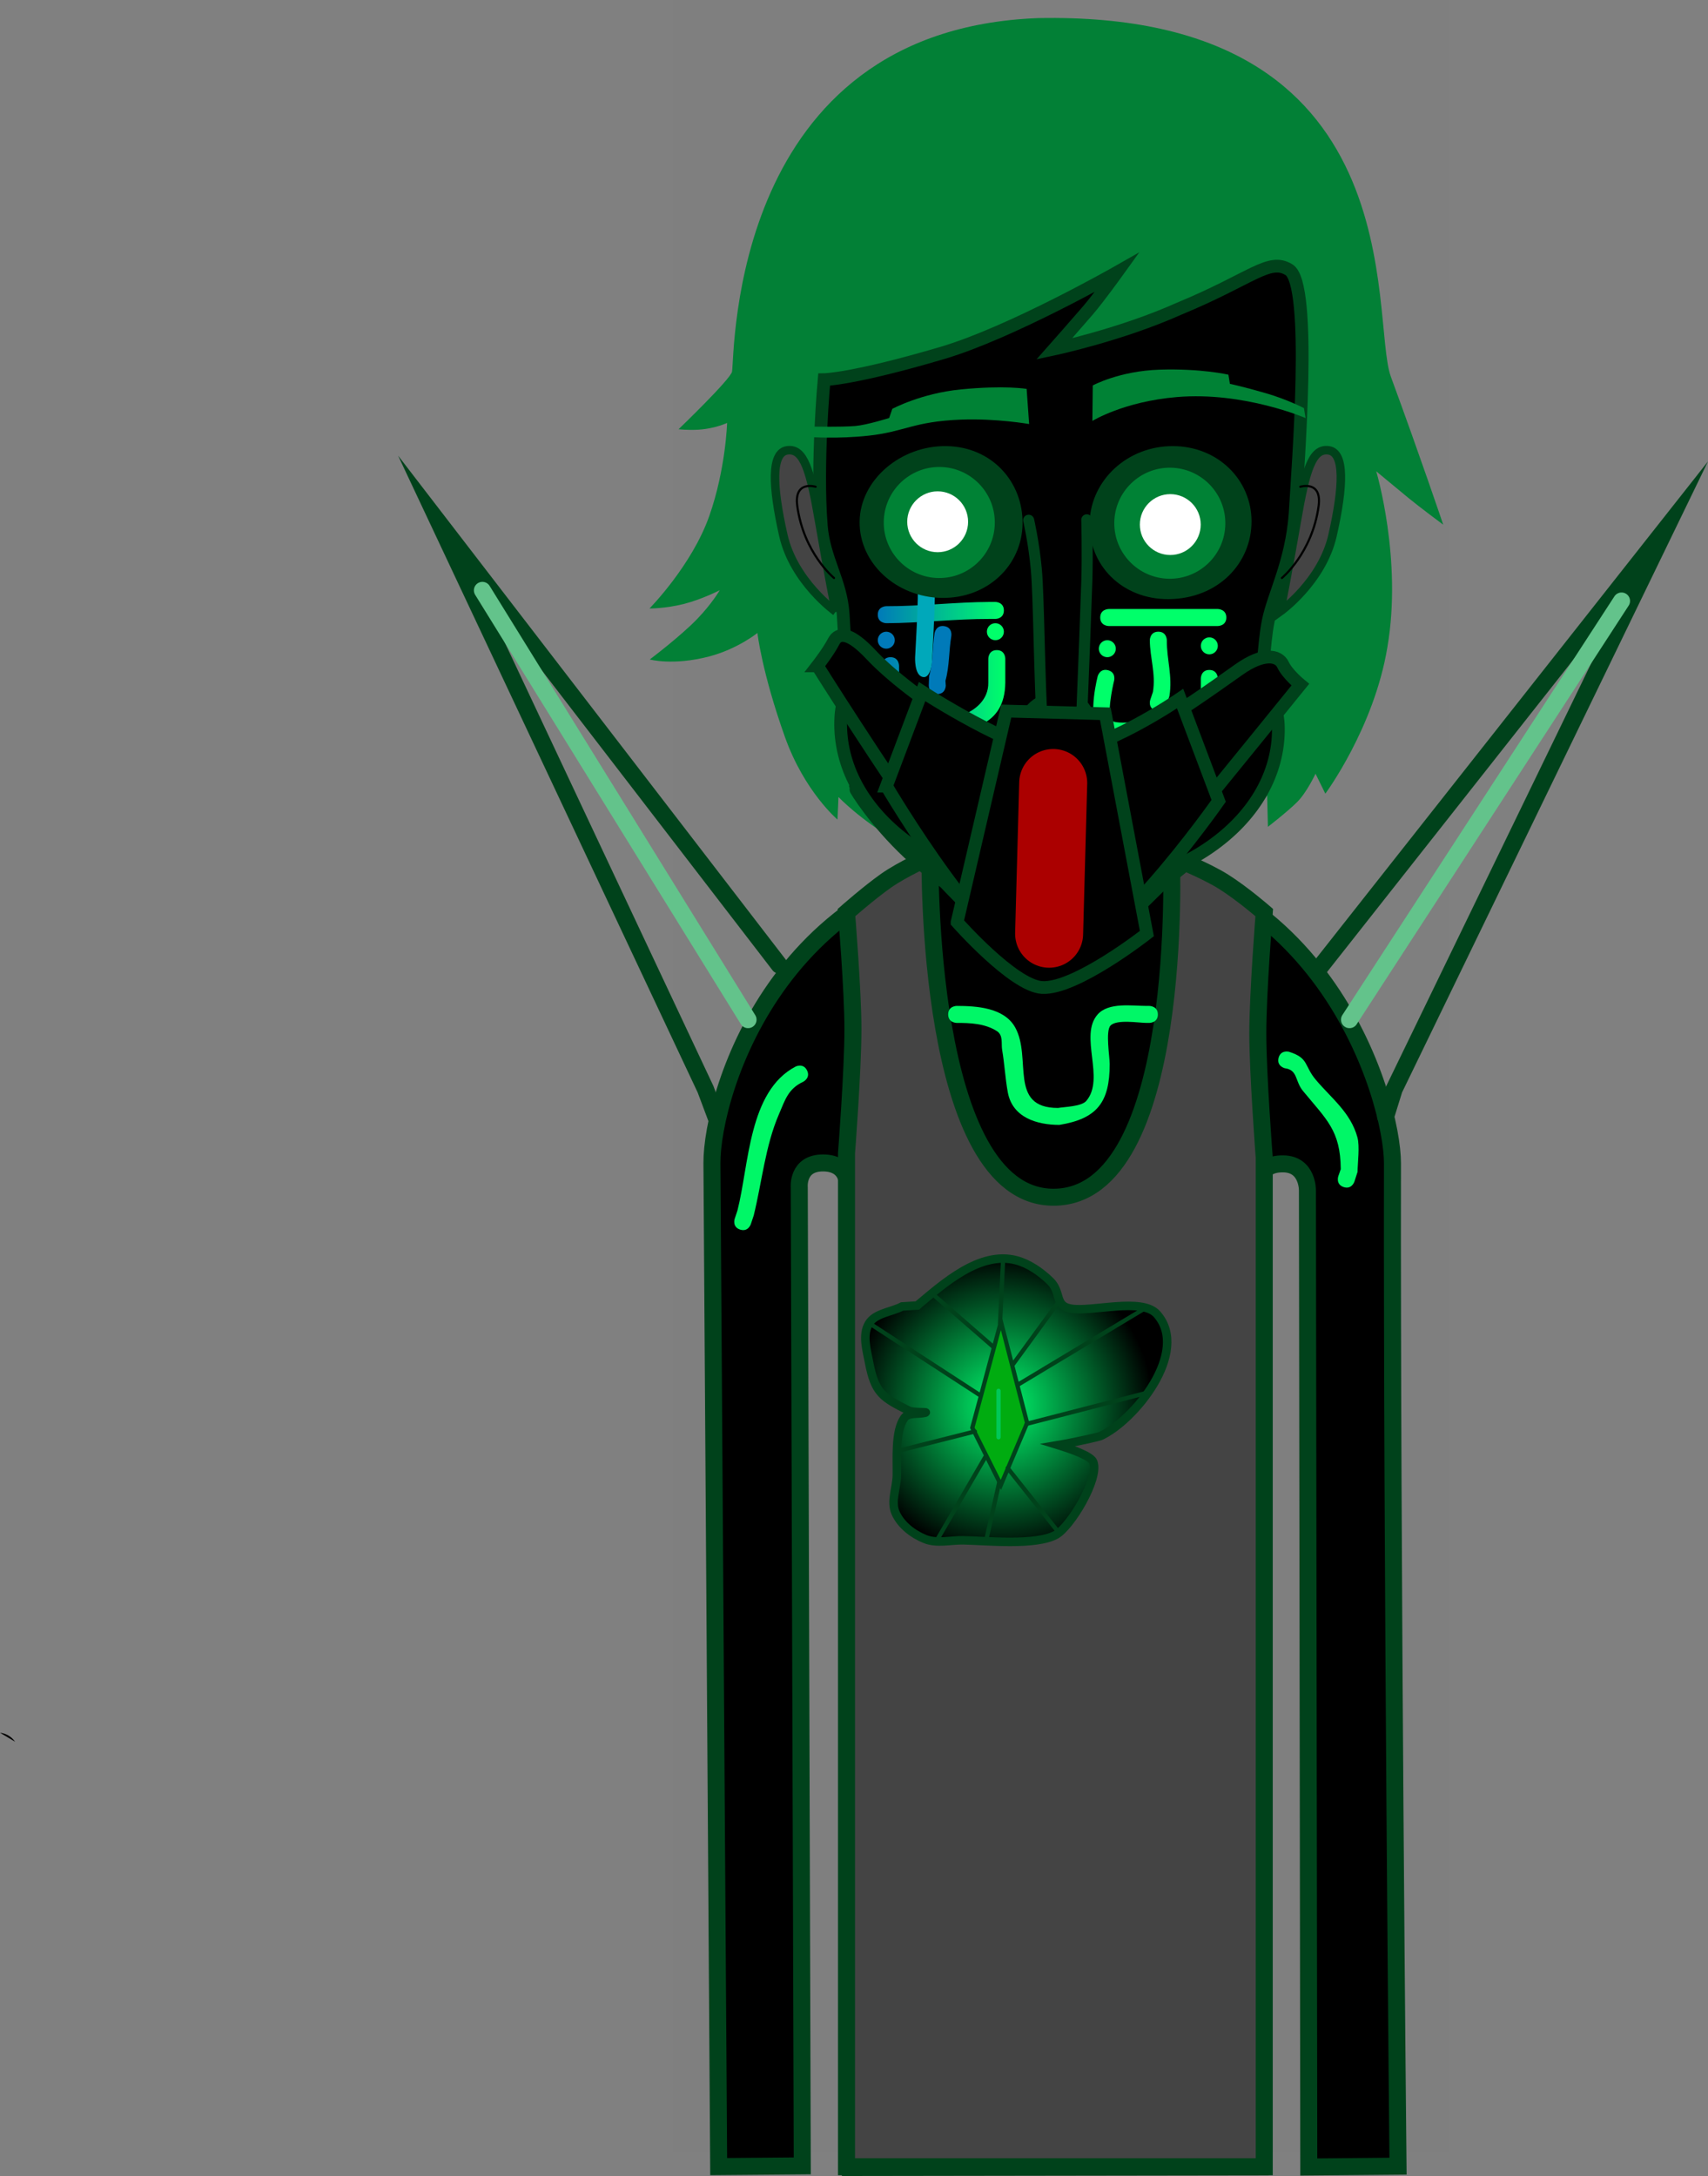 <svg version="1.1" xmlns="http://www.w3.org/2000/svg" xmlns:xlink="http://www.w3.org/1999/xlink" width="200.914" height="255.965" viewBox="0,0,200.914,255.965"><rect x="0" y="0" width="200.914" height="255.965" fill="#808080" stroke="none"/><defs><linearGradient x1="219.382" y1="121.592" x2="234.216" y2="121.592" gradientUnits="userSpaceOnUse" id="color-1"><stop offset="0" stop-color="#007ab9"/><stop offset="1" stop-color="#00ff6a"/></linearGradient><radialGradient cx="233.984" cy="214.909" r="17.754" gradientUnits="userSpaceOnUse" id="color-2"><stop offset="0" stop-color="#00f96d"/><stop offset="1" stop-color="#000000"/></radialGradient><linearGradient x1="219.882" y1="130.842" x2="234.382" y2="130.842" gradientUnits="userSpaceOnUse" id="color-3"><stop offset="0" stop-color="#007ab9"/><stop offset="1" stop-color="#00ff6a"/></linearGradient></defs><g transform="translate(-116.128,-49.535)"><g data-paper-data="{&quot;isPaintingLayer&quot;:true}" fill-rule="nonzero" stroke-linejoin="miter" stroke-miterlimit="10" stroke-dasharray="" stroke-dashoffset="0" style="mix-blend-mode: normal"><path d="M195.306,302.76v-253.225h91.182v253.225z" fill-opacity="0.01" fill="#000000" stroke="none" stroke-width="0" stroke-linecap="butt"/><path d="M200.667,304.392c0,0 -0.635,-94.384 -0.793,-118.012c-0.055,-8.153 8.187,-36.761 40.202,-36.921c31.602,-0.158 39.857,29.487 39.849,36.897c-0.077,46.243 0.654,117.986 0.654,117.986l-10.497,0.096l-0.159,-114.843c0,0 0.075,-3.099 -2.816,-3.154c-3.434,-0.065 -2.945,3.116 -2.945,3.116l0.205,114.87l-48.214,0.072l-0.305,-115.233c0,0 0.279,-2.919 -2.886,-2.934c-3.111,-0.015 -2.816,2.909 -2.816,2.909l0.353,115.067z" fill="#000000" stroke="#00421b" stroke-width="2" stroke-linecap="butt"/><path d="M255.265,200.334c-0.571,0 -1.034,-0.463 -1.034,-1.034c0,-0.571 0.463,-1.034 1.034,-1.034c0.571,0 1.034,0.463 1.034,1.034c0,0.571 -0.463,1.034 -1.034,1.034z" fill="#000000" stroke="none" stroke-width="1.5" stroke-linecap="butt"/><path d="M250.005,204.57c-4.463,-0.314 -6.552,-1.794 -6.17,-2.58c0.118,-0.242 2.846,1.064 6.97,1.305c6.409,0.375 8.51,-0.632 8.51,-0.632v1.346c0,0 -2.413,1.047 -9.311,0.561z" fill="#000000" stroke="#000000" stroke-width="0" stroke-linecap="butt"/><path d="M222.192,199.3c0,-0.571 0.463,-1.034 1.034,-1.034c0.571,0 1.034,0.463 1.034,1.034c0,0.571 -0.463,1.034 -1.034,1.034c-0.571,0 -1.034,-0.463 -1.034,-1.034z" fill="#000000" stroke="none" stroke-width="1.5" stroke-linecap="butt"/><path d="M228.486,204.57c-6.897,0.486 -9.311,-0.561 -9.311,-0.561v-1.346c0,0 2.101,1.007 8.51,0.632c4.124,-0.241 6.853,-1.547 6.97,-1.305c0.383,0.786 -1.706,2.266 -6.17,2.58z" fill="#000000" stroke="#000000" stroke-width="0" stroke-linecap="butt"/><path d="M239.766,261.121c-0.819,0 -1.483,-0.664 -1.483,-1.483c0,-0.819 0.664,-1.483 1.483,-1.483c0.819,0 1.483,0.664 1.483,1.483c0,0.819 -0.664,1.483 -1.483,1.483z" data-paper-data="{&quot;index&quot;:null}" fill="#000000" stroke="none" stroke-width="1.5" stroke-linecap="butt"/><path d="M215.703,304.406v-119.201c0,0 0.757,-9.731 0.757,-14.639c0,-4.498 -0.757,-13.687 -0.757,-13.687c0,0 2.673,-2.353 4.656,-3.748c1.983,-1.395 5.172,-2.804 5.172,-2.804c0,0 -0.602,40.109 14.56,40.039c15.435,-0.072 13.832,-40.039 13.832,-40.039c0,0 3.913,1.52 6.166,2.947c2.253,1.427 4.754,3.605 4.754,3.605c0,0 -0.757,9.425 -0.757,14.192c0,4.842 0.757,14.639 0.757,14.639v118.697z" fill="#444444" stroke="#00421b" stroke-width="2" stroke-linecap="butt"/><path d="M195.949,100.027c0,0 6.163,-5.922 6.292,-6.788c0.337,-2.271 -0.168,-40.173 35.968,-41.574c44.636,-0.914 39.015,35.349 41.531,42.19c3.45,9.381 6.157,17.4 6.157,17.4c0,0 -2.767,-2.054 -4.08,-3.134c-1.224,-1.008 -3.801,-3.146 -3.801,-3.146c0,0 3.091,10.348 1.311,20.695c-1.562,9.481 -7.298,17.225 -7.298,17.225l-1.155,-2.347c0,0 -1.023,2.198 -2.16,3.333c-1.137,1.135 -3.439,2.913 -3.439,2.913l-0.092,-3.704c0,0 -7.06,11.018 -24.351,10.872c-16.306,-0.255 -26.072,-10.675 -26.072,-10.675l-0.116,2.655c0,0 -3.895,-3.293 -6.181,-9.708c-2.725,-7.646 -3.239,-12.243 -3.239,-12.243c0,0 -2.339,1.899 -5.717,2.774c-4.233,1.097 -6.947,0.345 -6.947,0.345c0,0 3.608,-2.717 5.584,-4.77c1.76,-1.828 2.647,-3.377 2.647,-3.377c0,0 -2.108,1.085 -4.233,1.618c-2.217,0.556 -4.03,0.531 -4.03,0.531c0,0 4.975,-5.037 7.031,-10.874c1.941,-5.511 2.1,-10.957 2.1,-10.957c0,0 -1.362,0.662 -3.33,0.795c-1.248,0.085 -2.378,-0.049 -2.378,-0.049z" fill="#028036" stroke="none" stroke-width="1.5" stroke-linecap="butt"/><path d="M212.735,111.349c-0.577,-7.293 0.335,-17.154 0.335,-17.154c0,0 3.411,-0.041 13.914,-3.144c8.07,-2.384 20.547,-9.487 20.547,-9.487c0,0 -2.16,3.005 -3.408,4.46c-1.327,1.547 -3.993,4.563 -3.993,4.563c0,0 7.838,-1.668 14.675,-4.729c8.568,-3.536 10.593,-6.053 12.95,-4.593c2.783,1.724 1.03,23.183 0.718,28.741c-0.422,5.669 -2.533,9.5 -3.15,12.521c-0.617,3.021 -0.41,6.137 -2.206,16.04c-1.121,6.18 -4.162,8.925 -10.019,14.661c-5.858,5.736 -9.054,9.253 -13.014,9.322c-3.811,0.066 -8.936,-5.1 -13.935,-10.382c-5.324,-5.625 -8.875,-8.477 -9.716,-15.14c-0.757,-6 -0.777,-9.909 -1.123,-15.248c-0.253,-3.903 -2.261,-6.445 -2.576,-10.428z" fill="#000000" stroke="#00421b" stroke-width="1.5" stroke-linecap="butt"/><path d="M234.216,121.342c0,0.595 -0.355,0.836 -0.641,0.934c-0.111,0.043 -0.232,0.066 -0.359,0.066h-0.667c-4.048,-0.015 -8.132,0.487 -12.167,0.5c0,0 -1,0 -1,-1c0,-1 1,-1 1,-1c4.029,0.015 8.123,-0.487 12.167,-0.5h0.667c0,0 0.164,0 0.359,0.066c0.287,0.097 0.641,0.338 0.641,0.934z" fill="url(#color-1)" stroke="none" stroke-width="0.5" stroke-linecap="butt"/><path d="M260.805,94.687c0,0 1.524,0.318 4.256,1.11c2.495,0.724 4.449,1.744 4.449,1.744l0.195,1.17c0,0 -7.25,-3.13 -15.116,-2.471c-6.29,0.527 -9.963,2.812 -9.963,2.812l0.046,-4.177c0,0 3.127,-1.704 7.864,-1.856c4.904,-0.157 8.091,0.591 8.091,0.591z" data-paper-data="{&quot;index&quot;:null}" fill="#008235" stroke="none" stroke-width="1.5" stroke-linecap="butt"/><path d="M226.382,131.175c-1,0 -1,-1 -1,-1l0.038,-1.108c0.486,-1.644 0.365,-3.365 0.642,-5.056c0,0 0.164,-0.986 1.151,-0.822c0.986,0.164 0.822,1.151 0.822,1.151c-0.303,1.776 -0.206,3.53 -0.692,5.277l0.038,0.559c0,0 0,1 -1,1z" fill="#007ab9" stroke="none" stroke-width="0.5" stroke-linecap="butt"/><path d="M240.367,140.776c-1.034,0 -3.538,-3.26 -3.787,-5.364c-0.222,-1.882 1.315,-3.828 3.787,-3.828c2.472,0 4.202,0.491 4.03,4.189c-0.146,3.138 -1.558,5.003 -4.03,5.003z" fill="#000000" stroke="#00421b" stroke-width="1.15" stroke-linecap="butt"/><path d="M243.969,110.682c0,0 0.103,3.97 0.006,7.127c-0.192,6.251 -1.081,27.761 -1.081,27.761l-2.982,0.009c0,0 -0.803,-4.173 -1.123,-9.5c-0.434,-7.211 -0.45,-16.293 -0.763,-19.632c-0.298,-3.165 -0.896,-5.715 -0.896,-5.715" fill="#000000" stroke="#00421b" stroke-width="1.3" stroke-linecap="round"/><path d="M214.435,121.472c0,0 -4.932,-3.517 -6.164,-8.975c-1.296,-5.743 -1.461,-9.733 0.48,-9.992c1.941,-0.259 2.703,2.377 3.733,8.356c1.029,5.979 1.951,10.611 1.951,10.611z" data-paper-data="{&quot;index&quot;:null}" fill="#444444" stroke="#00421b" stroke-width="1" stroke-linecap="butt"/><path d="M224.657,129.167c-0.994,-0.232 -0.883,-2.324 -0.883,-2.324l0.111,-2.105c0.113,-2.135 0.218,-4.165 0.216,-6.315c0,0 0,-2.105 1,-2.105c1,0 1,2.105 1,2.105c-0.001,2.305 -0.108,4.492 -0.228,6.78l-0.111,2.105c0,0 -0.11,2.092 -1.104,1.859z" fill="#00a8ba" stroke="none" stroke-width="0.5" stroke-linecap="butt"/><path d="M214.232,117.525c0,0 -3.564,-2.923 -4.318,-8.451c-0.421,-3.083 2.157,-2.28 2.157,-2.28" fill="none" stroke="#000000" stroke-width="0.25" stroke-linecap="round"/><path d="M217.246,110.869c0.071,-4.892 4.838,-8.936 10.211,-8.858c5.373,0.078 9.027,4.248 8.956,9.14c-0.071,4.892 -4.124,8.794 -9.497,8.716c-5.373,-0.078 -9.742,-4.107 -9.671,-8.999z" fill="#00421b" stroke="#000000" stroke-width="0" stroke-linecap="butt"/><path d="M220.086,110.903c0.052,-3.607 3.018,-6.488 6.625,-6.436c3.607,0.052 6.488,3.018 6.436,6.625c-0.052,3.607 -3.018,6.488 -6.625,6.436c-3.607,-0.052 -6.488,-3.018 -6.436,-6.625z" fill="#008235" stroke="none" stroke-width="1.5" stroke-linecap="butt"/><path d="M244.302,110.869c0.204,-4.888 4.453,-8.858 9.77,-8.858c5.318,0 9.275,3.966 9.275,8.858c0,4.892 -3.886,9.071 -9.7,9.142c-5.53,0.067 -9.558,-4.037 -9.345,-9.142z" fill="#00421b" stroke="#000000" stroke-width="0" stroke-linecap="butt"/><path d="M221.092,97.628c0,0 3.37,-1.819 8.032,-2.282c5.167,-0.513 7.768,-0.066 7.768,-0.066l0.295,4.137c0,0 -3.836,-0.681 -8.018,-0.521c-5.593,0.213 -6.645,1.433 -10.898,1.891c-3.644,0.393 -6.737,0.159 -6.737,0.159l-0.026,-1.232c0,0 3.595,0.074 5.234,-0.068c1.352,-0.117 3.976,-0.938 3.976,-0.938z" fill="#008235" stroke="none" stroke-width="1.5" stroke-linecap="butt"/><path d="M268.668,110.861c1.029,-5.979 1.791,-8.615 3.733,-8.356c1.941,0.259 1.776,4.249 0.48,9.992c-1.232,5.458 -6.164,8.975 -6.164,8.975c0,0 0.922,-4.633 1.951,-10.611z" data-paper-data="{&quot;index&quot;:null}" fill="#444444" stroke="#00421b" stroke-width="1" stroke-linecap="butt"/><path d="M269.08,106.794c0,0 2.578,-0.803 2.157,2.28c-0.754,5.527 -4.318,8.451 -4.318,8.451" data-paper-data="{&quot;index&quot;:null}" fill="none" stroke="#000000" stroke-width="0.25" stroke-linecap="round"/><path d="M200.455,181.222l-1.333,-3.556l-31.333,-66.611l40,52" fill="none" stroke="#00421b" stroke-width="2" stroke-linecap="round"/><path d="M271.122,163.667l41,-52l-32,66l-1,3.222" fill="none" stroke="#00421b" stroke-width="2" stroke-linecap="round"/><path d="M204.122,169.479l-31.25,-50.5" fill="none" stroke="#63c38b" stroke-width="2" stroke-linecap="round"/><path d="M306.872,120.229l-32,49.25" fill="none" stroke="#63c38b" stroke-width="2" stroke-linecap="round"/><path d="M224.047,203.102c0.085,-0.087 0.141,-0.134 0.141,-0.134c2.911,-2.423 7.204,-6.312 11.472,-5.187c1.502,0.396 2.856,1.352 3.978,2.426c1.386,1.328 0.491,2.925 2.459,3.266c2.455,0.425 8.356,-1.355 10.126,0.648c3.934,4.453 -2.718,12.584 -6.689,14.356c-0.135,0.06 -2.913,0.703 -4.936,1.046c1.694,0.526 3.862,1.286 4.129,1.988c0.744,1.961 -2.687,7.635 -4.386,8.561c-2.401,1.308 -8.116,0.703 -10.885,0.65c-1.506,-0.029 -3.12,0.415 -4.518,-0.149c-1.431,-0.577 -2.838,-1.661 -3.463,-3.071c-0.595,-1.343 0.119,-2.936 0.15,-4.404c0.041,-1.901 -0.245,-5.174 0.868,-6.758c0.477,-0.68 1.608,-0.418 2.416,-0.613c0.622,-0.15 -1.329,0.02 -1.901,-0.267c-3.044,-1.522 -3.962,-2.045 -4.646,-5.64c-0.284,-1.493 -0.815,-3.248 -0.045,-4.558c0.748,-1.273 2.619,-1.365 3.928,-2.047z" fill="url(#color-2)" stroke="#00421b" stroke-width="1" stroke-linecap="butt"/><path d="M233.382,126.008c1,0 1,1 1,1c0,0.667 0,2.167 0,2.833c-0.057,5.149 -4.226,5.839 -8.5,5.833c-1.117,-0.002 -2.748,-0.008 -3.712,-0.662c-1.984,-1.346 -2.281,-4.983 -2.288,-7.171c0,0 0,-1 1,-1c1,0 1,1 1,1c-0.005,1.366 0.084,4.661 1.379,5.495c3.015,1.942 9.181,0.435 9.121,-3.495c0,-0.667 0,-1.333 0,-2v-0.833c0,0 0,-1 1,-1z" fill="url(#color-3)" stroke="none" stroke-width="0.5" stroke-linecap="butt"/><path d="M258.382,128.342c1,0 1,1 1,1c0,1.056 0,2.444 0,3.5c-0.01,0.92 0.117,1.941 -0.626,2.707c-1.788,1.844 -7.942,1.143 -10.278,0.957c-0.68,-0.054 -2.517,-0.326 -2.97,-0.79c-1.317,-1.35 -0.648,-5.042 -0.263,-6.616c0,0 0.243,-0.97 1.213,-0.728c0.97,0.243 0.728,1.213 0.728,1.213c-0.187,0.728 -0.905,4.126 -0.263,4.717c0.388,0.357 2.118,0.208 2.626,0.207c2.114,-0.003 7.875,1.062 7.833,-1.667c0,-1.056 0,-2.111 0,-3.167v-0.333c0,0 0,-1 1,-1z" fill="#00ff6a" stroke="none" stroke-width="0.5" stroke-linecap="butt"/><path d="M252.066,133.124c-0.949,-0.316 -0.632,-1.265 -0.632,-1.265l0.312,-0.925c0.359,-2.149 -0.347,-3.98 -0.363,-6.092c0,0 0,-1 1,-1c1,0 1,1 1,1c-0.021,2.271 0.693,4.233 0.304,6.574l-0.355,1.075c0,0 -0.316,0.949 -1.265,0.632z" fill="#00ff6a" stroke="none" stroke-width="0.5" stroke-linecap="butt"/><path d="M260.382,122.175c0,1 -1,1 -1,1c-4.167,0 -8.667,0 -12.833,0c0,0 -1,0 -1,-1c0,-1 1,-1 1,-1c4.167,0 8.333,0 12.5,0h0.333c0,0 1,0 1,1z" fill="#00ff6a" stroke="none" stroke-width="0.5" stroke-linecap="butt"/><path d="M219.382,124.842c0,-0.552 0.448,-1 1,-1c0.552,0 1,0.448 1,1c0,0.552 -0.448,1 -1,1c-0.552,0 -1,-0.448 -1,-1z" fill="#007ab9" stroke="none" stroke-width="0.5" stroke-linecap="butt"/><path d="M232.216,123.842c0,-0.552 0.448,-1 1,-1c0.552,0 1,0.448 1,1c0,0.552 -0.448,1 -1,1c-0.552,0 -1,-0.448 -1,-1z" fill="#00ff6a" stroke="none" stroke-width="0.5" stroke-linecap="butt"/><path d="M245.382,125.842c0,-0.552 0.448,-1 1,-1c0.552,0 1,0.448 1,1c0,0.552 -0.448,1 -1,1c-0.552,0 -1,-0.448 -1,-1z" fill="#00ff6a" stroke="none" stroke-width="0.5" stroke-linecap="butt"/><path d="M257.382,125.508c0,-0.552 0.448,-1 1,-1c0.552,0 1,0.448 1,1c0,0.552 -0.448,1 -1,1c-0.552,0 -1,-0.448 -1,-1z" fill="#00ff6a" stroke="none" stroke-width="0.5" stroke-linecap="butt"/><path d="M222.846,110.911c0,-1.977 1.603,-3.58 3.58,-3.58c1.977,0 3.58,1.603 3.58,3.58c0,1.977 -1.603,3.58 -3.58,3.58c-1.977,0 -3.58,-1.603 -3.58,-3.58z" fill="#ffffff" stroke="none" stroke-width="0.5" stroke-linecap="butt"/><path d="M252.33,168.861c0,1 -1,1 -1,1h-0.333c-0.915,0 -3.527,-0.454 -4.245,0.322c-0.596,0.645 -0.089,3.677 -0.089,4.511c0,4.509 -1.477,6.437 -5.918,7.163c-2.628,0 -5.522,-0.852 -6.07,-3.836c-0.301,-1.638 -0.382,-3.348 -0.667,-5c-0.122,-0.71 0.159,-1.703 -0.624,-2.202c-1.398,-0.89 -3.136,-0.961 -4.722,-0.958c0,0 -1,0 -1,-1c0,-1 1,-1 1,-1c2.341,0.004 5.581,0.198 6.878,2.522c2.009,3.599 -0.836,9.481 5.039,9.481c0.786,-0.134 2.761,-0.167 3.327,-0.825c2.265,-2.634 -0.877,-7.65 1.333,-10.167c1.288,-1.468 4.047,-1.011 5.755,-1.011h0.333c0,0 1,0 1,1z" fill="#00f767" stroke="none" stroke-width="0.5" stroke-linecap="butt"/><path d="M203.181,194.171c-0.949,-0.316 -0.632,-1.265 -0.632,-1.265l0.322,-0.963c1.382,-5.398 1.294,-14.038 6.846,-16.948c0,0 0.894,-0.447 1.342,0.447c0.447,0.894 -0.447,1.342 -0.447,1.342c-1.783,0.832 -2.13,2.137 -2.866,3.843c-1.592,3.691 -1.983,7.914 -2.954,11.875l-0.345,1.037c0,0 -0.316,0.949 -1.265,0.632z" fill="#00f767" stroke="none" stroke-width="0.5" stroke-linecap="butt"/><path d="M274.181,189.171c-0.949,-0.316 -0.632,-1.265 -0.632,-1.265l0.295,-0.844c-0.039,-4.575 -1.679,-5.824 -4.453,-9.206c-0.955,-1.165 -0.585,-2.467 -2.136,-2.664c0,0 -0.97,-0.243 -0.728,-1.213c0.243,-0.97 1.213,-0.728 1.213,-0.728c2.4,0.755 1.741,1.621 3.197,3.336c1.845,2.173 4.068,3.819 4.867,6.738c0.286,1.045 0.021,3.039 0.014,4.057l-0.372,1.156c0,0 -0.316,0.949 -1.265,0.632z" fill="#00f767" stroke="none" stroke-width="0.5" stroke-linecap="butt"/><path d="M247.204,110.988c0.052,-3.607 3.018,-6.488 6.625,-6.436c3.607,0.052 6.488,3.018 6.436,6.625c-0.052,3.607 -3.018,6.488 -6.625,6.436c-3.607,-0.052 -6.488,-3.018 -6.436,-6.625z" fill="#008235" stroke="none" stroke-width="1.5" stroke-linecap="butt"/><path d="M250.21,111.241c0,-1.977 1.603,-3.58 3.58,-3.58c1.977,0 3.58,1.603 3.58,3.58c0,1.977 -1.603,3.58 -3.58,3.58c-1.977,0 -3.58,-1.603 -3.58,-3.58z" fill="#ffffff" stroke="none" stroke-width="0.5" stroke-linecap="butt"/><path d="M236.949,216.92l-3.082,7.285l-3.362,-6.724l3.362,-12.468z" fill="#00ac10" stroke="#00421b" stroke-width="0.5" stroke-linecap="round"/><path d="M233.587,218.601v-5.464" fill="none" stroke="#00c858" stroke-width="0.5" stroke-linecap="round"/><path d="M218.5,205.26l12.839,8.35" fill="none" stroke="#00421b" stroke-width="0.5" stroke-linecap="round"/><path d="M250.911,203.374l-15.083,9.068" fill="none" stroke="#00421b" stroke-width="0.5" stroke-linecap="round"/><path d="M230.8,217.919l-8.888,2.245" fill="none" stroke="#00421b" stroke-width="0.5" stroke-linecap="round"/><path d="M232.057,220.882l-5.746,9.876" fill="none" stroke="#00421b" stroke-width="0.5" stroke-linecap="round"/><path d="M234.661,222.228l5.836,7.362" fill="none" stroke="#00421b" stroke-width="0.5" stroke-linecap="round"/><path d="M250.821,213.43l-13.916,3.591" fill="none" stroke="#00421b" stroke-width="0.5" stroke-linecap="round"/><path d="M226.041,201.938l6.913,6.015" fill="none" stroke="#00421b" stroke-width="0.5" stroke-linecap="round"/><path d="M235.289,210.018l5.566,-7.631" fill="none" stroke="#00421b" stroke-width="0.5" stroke-linecap="round"/><path d="M234.122,197.763l-0.359,7.452" fill="none" stroke="#00421b" stroke-width="0.5" stroke-linecap="round"/><path d="M233.673,223.889l-1.616,7.183" fill="none" stroke="#00421b" stroke-width="0.5" stroke-linecap="round"/><g><path d="M247.914,139.843c0.57,0.212 3.084,1.399 6.024,2.596c2.964,1.206 7.214,2.293 7.194,2.461c-0.025,0.213 -10.435,0.227 -13.679,0.632c-2.719,0.34 -6.689,0.706 -6.689,0.706c0,0 -7.104,-1.162 -13.272,-2.445c-4.944,-1.029 -10.399,-1.661 -10.41,-1.755c-0.014,-0.126 3.868,-0.711 6.824,-1.395c1.146,-0.497 5.44,-1.485 5.44,-1.485c0,0 4.956,-0.278 7.608,0.579c2.842,0.918 2.835,2.446 3.083,2.469c0,0 1.184,-1.749 2.369,-2.105c1.185,-0.355 5.082,-0.416 5.508,-0.258z" fill="#000000" stroke="#00421b" stroke-width="1.4" stroke-linecap="butt"/><path d="M229.266,144.396c5.091,1.027 11.918,2.807 11.918,2.807c0,0 5.79,-1.556 8.447,-1.834c2.06,-0.216 11.216,-0.707 11.26,-0.334c0.043,0.364 -9.031,12.9 -21.148,12.447c-13.77,-0.436 -22.865,-15.136 -22.827,-15.305c0.038,-0.169 7.259,1.192 12.35,2.218z" fill="#000000" stroke="#00421b" stroke-width="1.9" stroke-linecap="butt"/><path d="M266.501,135.713c-0.287,10.598 -12.045,18.877 -26.261,18.491c-14.216,-0.385 -25.508,-9.289 -25.22,-19.887c0.287,-10.598 11.679,3.573 25.895,3.959c14.216,0.385 25.873,-13.161 25.586,-2.563z" fill="#000000" stroke="#00421b" stroke-width="1.5" stroke-linecap="butt"/><path d="M212.279,127.861c0,0 1.327,-1.707 1.904,-2.845c0.618,-1.219 2.006,-1.028 4.39,1.514c4.718,5.033 16.286,12.449 21.591,12.712c5.964,0.296 15.395,-6.486 21.709,-10.952c2.822,-1.996 4.631,-1.723 5.181,-0.556c0.521,1.105 2.031,2.341 2.031,2.341c0,0 -8.331,10.283 -15.825,19.473c-5.644,6.922 -10.083,13.439 -14.217,13.278c-3.715,-0.145 -7.736,-6.623 -12.422,-13.306c-7.047,-10.049 -14.341,-21.659 -14.341,-21.659z" fill="#000000" stroke="#00421b" stroke-width="1.5" stroke-linecap="butt"/><path d="M220.401,142.006l4.19,-11.116c0,0 10.832,7.032 15.602,7.161c5.294,0.144 14.753,-6.338 14.753,-6.338l4.534,12.027c0,0 -13.82,19.801 -20.7,19.496c-6.034,-0.268 -18.378,-21.23 -18.378,-21.23z" fill="#000000" stroke="#00421b" stroke-width="1.5" stroke-linecap="butt"/><path d="M228.715,158.01l5.777,-24.831l11.656,0.316l4.888,25.855c0,0 -8.374,6.584 -12.333,6.346c-3.393,-0.204 -9.988,-7.686 -9.988,-7.686z" fill="#000000" stroke="#00421b" stroke-width="1.5" stroke-linecap="butt"/><path d="M240.018,141.64l-0.481,17.73" fill="none" stroke="#ab0000" stroke-width="8" stroke-linecap="round"/></g><path d="" fill="#000000" stroke="none" stroke-width="0.5" stroke-linecap="butt"/><path d="" fill="#000000" stroke="none" stroke-width="0.5" stroke-linecap="butt"/><path d="" fill="#000000" stroke="none" stroke-width="0.5" stroke-linecap="butt"/><path d="" fill="#000000" stroke="none" stroke-width="0.5" stroke-linecap="butt"/><path d="M116.128,253.357c0.735,0.081 1.375,0.482 1.776,1.059c-0.594,-0.351 -1.186,-0.704 -1.776,-1.059z" fill="#000000" stroke="none" stroke-width="0.5" stroke-linecap="butt"/><path d="" fill="#000000" stroke="none" stroke-width="0.5" stroke-linecap="butt"/></g></g></svg>